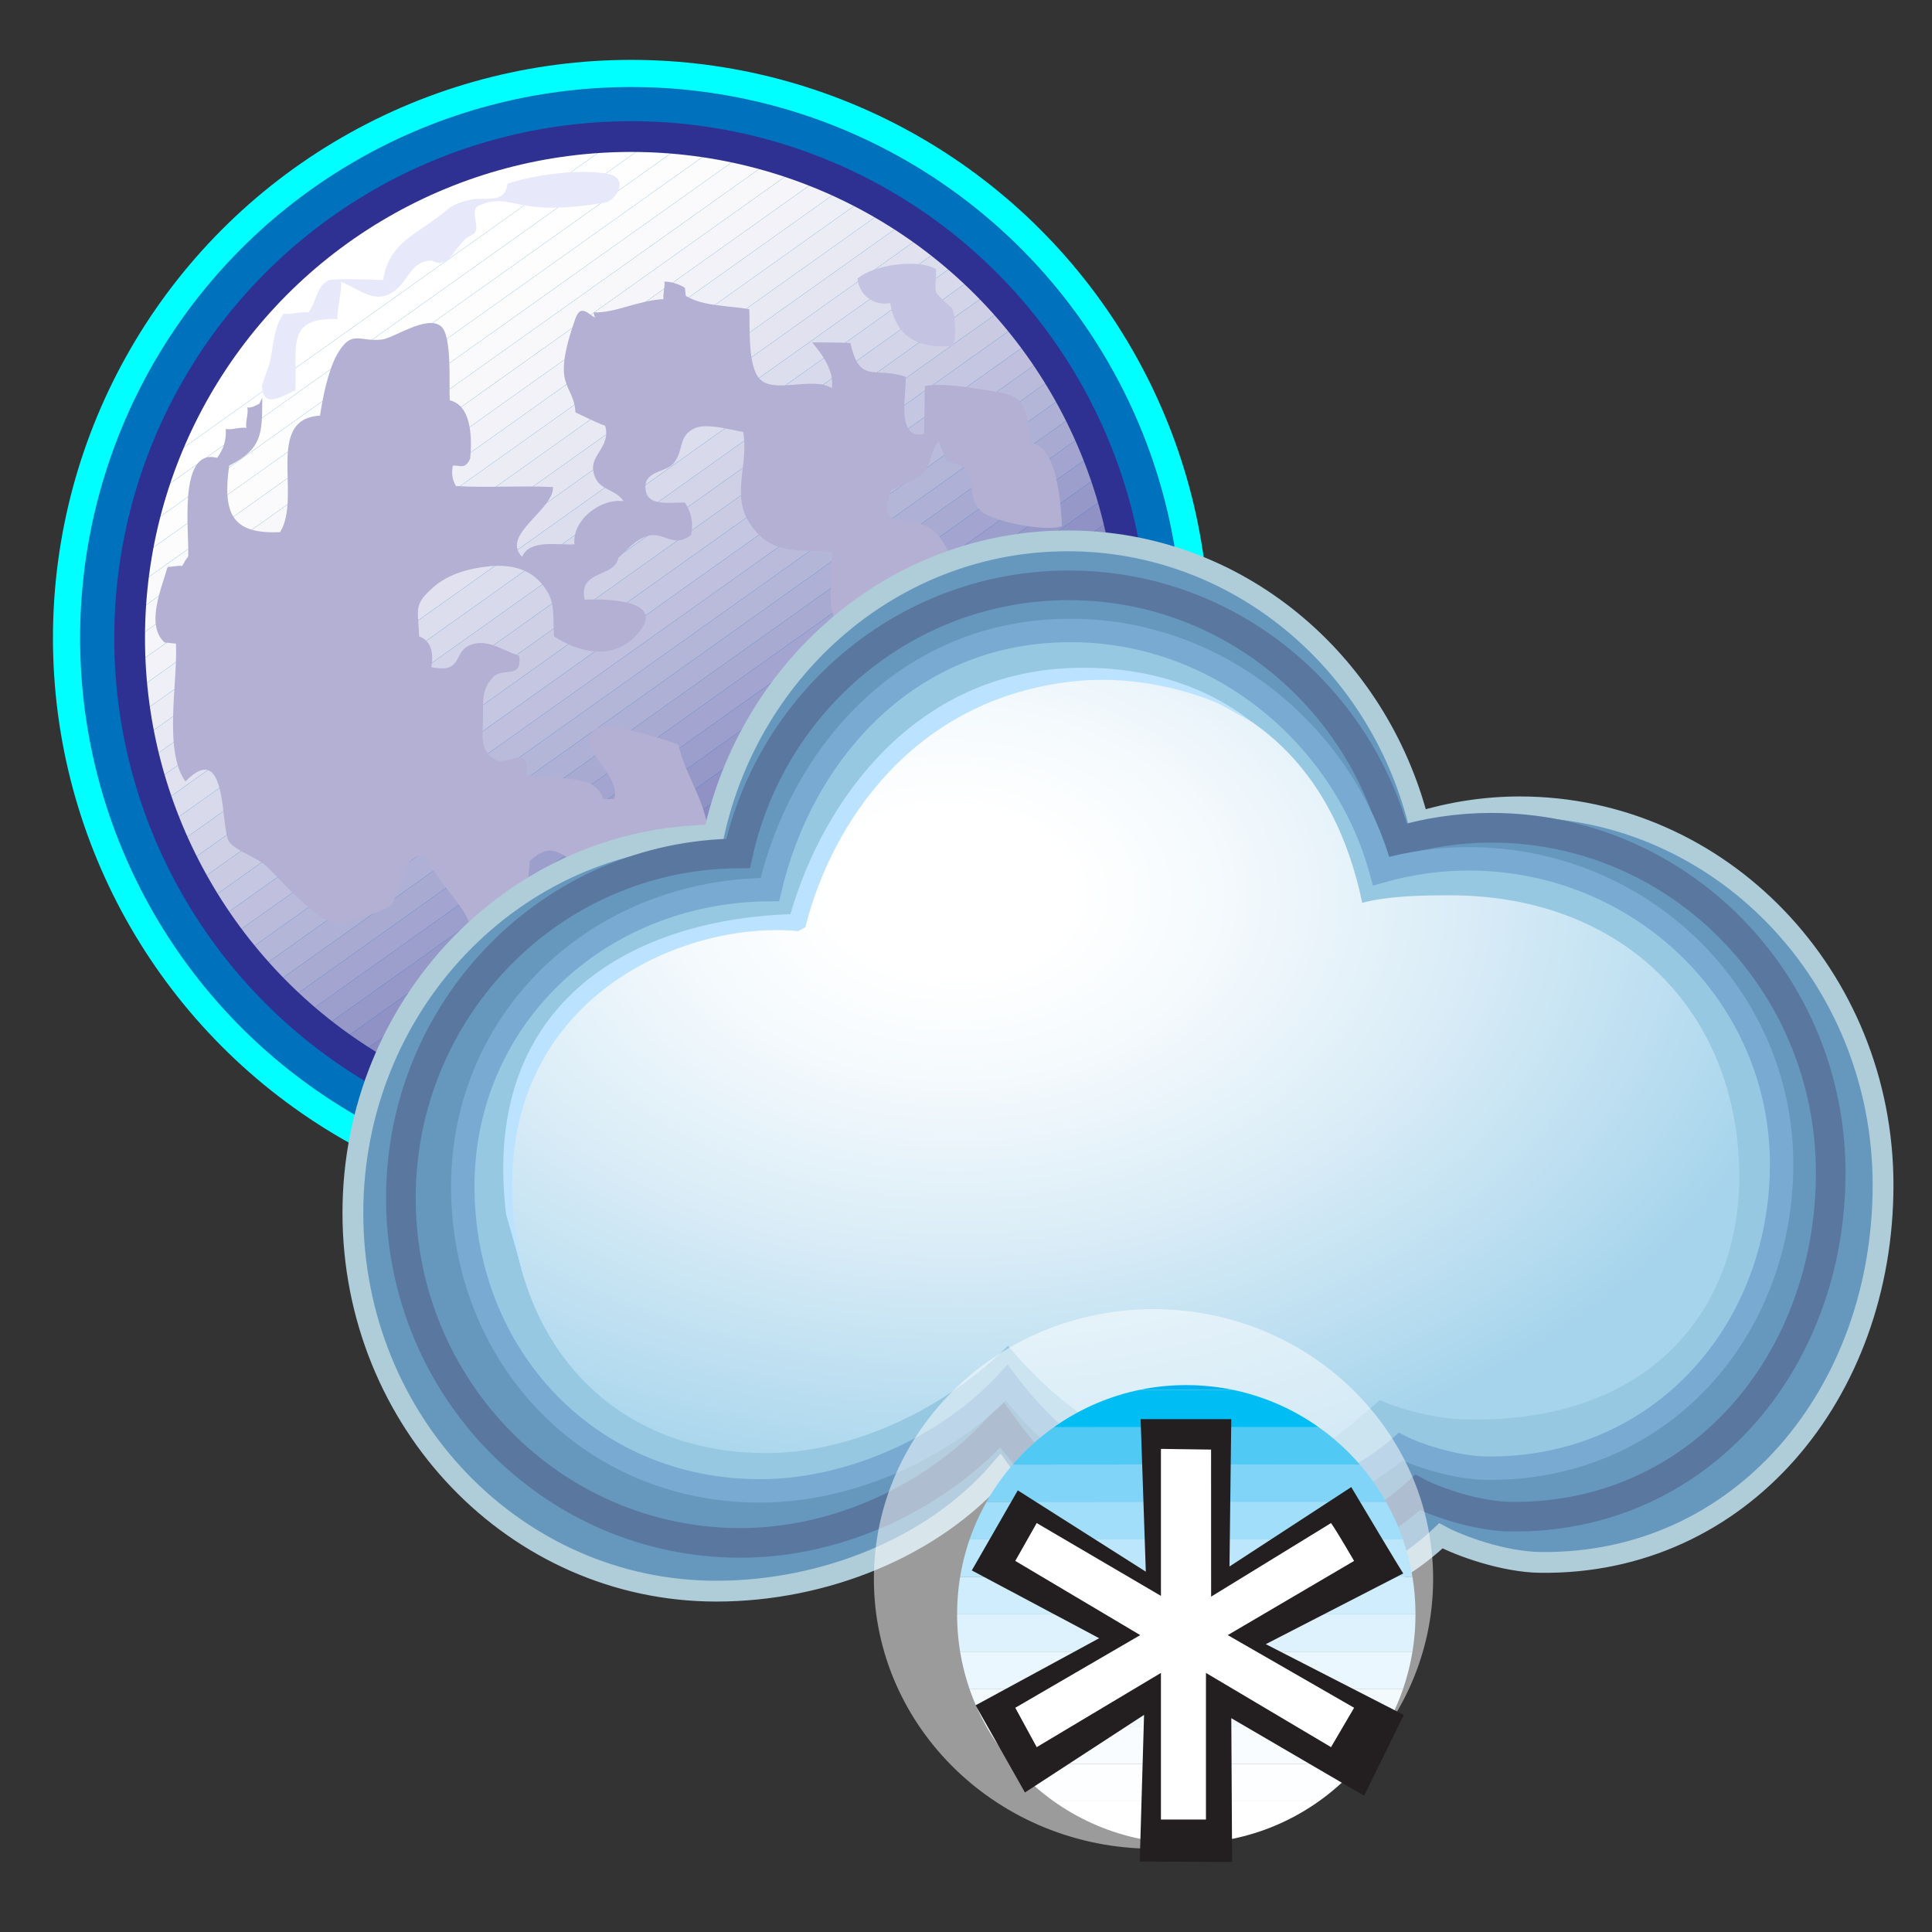 <?xml version="1.0" encoding="utf-8"?>
<!-- Generator: Adobe Illustrator 14.0.0, SVG Export Plug-In . SVG Version: 6.00 Build 43363)  -->
<!DOCTYPE svg PUBLIC "-//W3C//DTD SVG 1.1//EN" "http://www.w3.org/Graphics/SVG/1.1/DTD/svg11.dtd">
<svg version="1.1" id="Lumi" xmlns="http://www.w3.org/2000/svg" xmlns:xlink="http://www.w3.org/1999/xlink" x="0px" y="0px"
	 width="59.529px" height="59.529px" viewBox="0 0 59.529 59.529" enable-background="new 0 0 59.529 59.529" xml:space="preserve">
<rect x="0" y="0" width="59.529" height="59.529" fill="#333333" stroke="none"/>
<g>
	<circle fill="#0071BC" stroke="#00FFFF" stroke-width="0.837" cx="19.447" cy="19.66" r="17.397"/>
	<g>
		<g>
			<defs>
				<circle id="SVGID_1_" cx="19.446" cy="19.66" r="15.452"/>
			</defs>
			<clipPath id="SVGID_2_">
				<use xlink:href="#SVGID_1_"  overflow="visible"/>
			</clipPath>
			<polygon clip-path="url(#SVGID_2_)" fill="#FFFFFF" points="19.798,3.736 3.521,15.313 3.521,3.736 			"/>
			<polygon clip-path="url(#SVGID_2_)" fill="#FFFFFF" points="20.929,3.736 3.521,16.118 3.521,15.313 19.798,3.736 			"/>
			<polygon clip-path="url(#SVGID_2_)" fill="#FEFEFF" points="22.063,3.736 3.521,16.923 3.521,16.118 20.929,3.736 			"/>
			<polygon clip-path="url(#SVGID_2_)" fill="#FDFDFE" points="23.195,3.736 3.521,17.727 3.521,16.923 22.063,3.736 			"/>
			<polygon clip-path="url(#SVGID_2_)" fill="#FCFCFD" points="24.327,3.736 3.521,18.533 3.521,17.727 23.195,3.736 			"/>
			<polygon clip-path="url(#SVGID_2_)" fill="#FAFAFC" points="25.458,3.736 3.521,19.338 3.521,18.533 24.327,3.736 			"/>
			<polygon clip-path="url(#SVGID_2_)" fill="#F8F8FB" points="26.588,3.736 3.521,20.141 3.521,19.338 25.458,3.736 			"/>
			<polygon clip-path="url(#SVGID_2_)" fill="#F5F5FA" points="27.721,3.736 3.521,20.946 3.521,20.141 26.588,3.736 			"/>
			<polygon clip-path="url(#SVGID_2_)" fill="#F2F2F8" points="28.854,3.736 3.521,21.753 3.521,20.946 27.721,3.736 			"/>
			<polygon clip-path="url(#SVGID_2_)" fill="#EFEFF7" points="29.985,3.736 3.521,22.557 3.521,21.753 28.854,3.736 			"/>
			<polygon clip-path="url(#SVGID_2_)" fill="#ECECF5" points="31.117,3.736 3.521,23.361 3.521,22.557 29.985,3.736 			"/>
			<polygon clip-path="url(#SVGID_2_)" fill="#E8E9F3" points="32.221,3.736 32.231,3.748 3.521,24.167 3.521,23.361 31.117,3.736 
							"/>
			<polygon clip-path="url(#SVGID_2_)" fill="#E5E5F1" points="32.231,3.748 32.612,4.282 3.521,24.971 3.521,24.167 			"/>
			<polygon clip-path="url(#SVGID_2_)" fill="#E1E1EF" points="32.612,4.282 32.991,4.817 3.521,25.777 3.521,24.971 			"/>
			<polygon clip-path="url(#SVGID_2_)" fill="#DCDDED" points="32.991,4.817 33.373,5.351 3.521,26.582 3.521,25.777 			"/>
			<polygon clip-path="url(#SVGID_2_)" fill="#D8D9EB" points="33.373,5.351 33.75,5.887 3.521,27.385 3.521,26.582 			"/>
			<polygon clip-path="url(#SVGID_2_)" fill="#D4D4E8" points="33.75,5.887 34.131,6.421 3.521,28.192 3.521,27.385 			"/>
			<polygon clip-path="url(#SVGID_2_)" fill="#CFCFE6" points="34.131,6.421 34.512,6.956 3.521,28.996 3.521,28.192 			"/>
			<polygon clip-path="url(#SVGID_2_)" fill="#CACBE3" points="34.512,6.956 34.892,7.49 3.521,29.801 3.521,28.996 			"/>
			<polygon clip-path="url(#SVGID_2_)" fill="#C5C6E1" points="34.892,7.49 35.273,8.025 3.521,30.605 3.521,29.801 			"/>
			<polygon clip-path="url(#SVGID_2_)" fill="#C0C0DE" points="35.273,8.025 35.374,8.165 35.374,8.759 3.64,31.326 3.521,31.158 
				3.521,30.605 			"/>
			<polygon clip-path="url(#SVGID_2_)" fill="#BABBDB" points="35.374,9.564 4.019,31.86 3.64,31.326 35.374,8.759 			"/>
			<polygon clip-path="url(#SVGID_2_)" fill="#B4B6D8" points="35.374,10.368 4.4,32.395 4.019,31.86 35.374,9.564 			"/>
			<polygon clip-path="url(#SVGID_2_)" fill="#AFB0D5" points="35.374,11.173 4.779,32.929 4.4,32.395 35.374,10.368 			"/>
			<polygon clip-path="url(#SVGID_2_)" fill="#A9AAD2" points="35.374,11.978 5.16,33.463 4.779,32.929 35.374,11.173 			"/>
			<polygon clip-path="url(#SVGID_2_)" fill="#A3A4CF" points="35.374,12.783 5.541,33.998 5.16,33.463 35.374,11.978 			"/>
			<polygon clip-path="url(#SVGID_2_)" fill="#9C9ECC" points="35.374,13.588 5.922,34.533 5.541,33.998 35.374,12.783 			"/>
			<polygon clip-path="url(#SVGID_2_)" fill="#9698C8" points="35.374,14.393 6.3,35.067 5.922,34.533 35.374,13.588 			"/>
			<polygon clip-path="url(#SVGID_2_)" fill="#9091C5" points="35.374,15.197 6.703,35.587 6.671,35.587 6.3,35.067 35.374,14.393 
							"/>
			<polygon clip-path="url(#SVGID_2_)" fill="#898BC1" points="35.374,16.002 7.836,35.587 6.703,35.587 35.374,15.197 			"/>
			<polygon clip-path="url(#SVGID_2_)" fill="#8284BE" points="35.374,16.807 8.966,35.587 7.836,35.587 35.374,16.002 			"/>
			<polygon clip-path="url(#SVGID_2_)" fill="#7B7DBA" points="35.374,17.613 10.099,35.587 8.966,35.587 35.374,16.807 			"/>
			<polygon clip-path="url(#SVGID_2_)" fill="#7476B7" points="35.374,18.417 11.23,35.587 10.099,35.587 35.374,17.613 			"/>
			<polygon clip-path="url(#SVGID_2_)" fill="#6D6FB3" points="35.374,19.222 12.361,35.587 11.23,35.587 35.374,18.417 			"/>
			<polygon clip-path="url(#SVGID_2_)" fill="#6568AF" points="35.374,20.026 13.495,35.587 12.361,35.587 35.374,19.222 			"/>
			<polygon clip-path="url(#SVGID_2_)" fill="#5E60AB" points="35.374,20.832 14.626,35.587 13.495,35.587 35.374,20.026 			"/>
			<polygon clip-path="url(#SVGID_2_)" fill="#5659A7" points="35.374,21.635 15.757,35.587 14.626,35.587 35.374,20.832 			"/>
			<polygon clip-path="url(#SVGID_2_)" fill="#4E51A3" points="35.374,22.442 16.889,35.587 15.757,35.587 35.374,21.635 			"/>
			<polygon clip-path="url(#SVGID_2_)" fill="#47499F" points="35.374,23.246 18.021,35.587 16.889,35.587 35.374,22.442 			"/>
			<polygon clip-path="url(#SVGID_2_)" fill="#3E419B" points="35.374,24.052 19.152,35.587 18.021,35.587 35.374,23.246 			"/>
			<polygon clip-path="url(#SVGID_2_)" fill="#363996" points="35.374,24.857 20.284,35.587 19.152,35.587 35.374,24.052 			"/>
			<polygon clip-path="url(#SVGID_2_)" fill="#2E3192" points="35.374,25.66 21.416,35.587 20.284,35.587 35.374,24.857 			"/>
			<polygon clip-path="url(#SVGID_2_)" fill="#2E3192" points="21.416,35.587 35.374,25.66 35.374,35.587 			"/>
			<use xlink:href="#SVGID_1_"  overflow="visible" fill="none" stroke="#2E3192" stroke-width="0.947"/>
		</g>
	</g>
	<path fill="#B3B0D3" d="M8.081,12.256c0,1.157-0.015,1.565-1.021,2.094c-0.203,1.488,0.094,2.117,1.572,2.045
		c0.673-1.101-0.481-3.491,1.229-3.588c0.074-0.515,0.244-1.372,0.509-1.854c0.457-0.833,0.706-0.407,1.393-0.491
		c0.387-0.048,1.385-0.769,1.826-0.408c0.35,0.286,0.24,1.853,0.269,2.279c0.689,0.168,0.684,1.192,0.63,1.794
		c-0.156,0.363-0.333,0.193-0.534,0.222c-0.049,0.216-0.019,0.443,0.096,0.628c0.987,0.057,2.002-0.02,2.99,0.03
		c0.027,0.704-1.629,1.479-0.951,2.149c0.226-0.548,1.086-0.354,1.612-0.383c-0.085-0.75,0.826-1.441,1.52-1.326
		c-0.294-0.427-0.828-0.312-0.939-0.923c-0.096-0.524,0.547-0.76,0.364-1.406c-0.305-0.107-0.597-0.267-0.914-0.41
		c-0.056-0.946-0.778-0.7-0.001-2.896c0.174-0.494,0.443-0.068,0.61-0.031c-0.032-0.047-0.047-0.1-0.045-0.156
		c0.657,0.025,1.34-0.363,2.147-0.409C20.417,9.059,20.5,8.835,20.47,8.678c0.187-0.006,0.467,0.076,0.632,0.192
		c0.018,0.088,0.01,0.164,0.032,0.25c0.561,0.329,1.3,0.29,1.953,0.408c0.029,0.538-0.069,1.824,0.363,2.187
		c0.476,0.4,1.603-0.118,2.181,0.246c0.079-0.521-0.288-1.036-0.609-1.411c0.394,0.006,0.792-0.003,1.181,0.018
		c0.287,1.284,0.728,0.716,1.701,1.04c0.028,0.564-0.306,1.946,0.565,1.766c0.025-0.487,0.007-0.994,0.03-1.483
		c0.646-0.102,1.522,0.08,2.18,0.176c0.979,0.141,0.971,0.573,1.032,1.59c0.87-0.003,0.979,1.907,1.009,2.552
		c-0.464,0.193-2.119-0.142-2.463-0.436c-0.646-0.553,0.097-1.376-1.095-1.551c-0.037-0.223-0.203-0.408-0.227-0.631
		c-0.273,0.261-0.209,0.645-0.451,0.93c-0.254,0.299-0.71,0.415-1.023,0.583c-0.453,1.248,0.384,0.765,1.116,1.122
		c0.688,0.334,0.559,1.339,1.591,1.333c0.214,0.589,0.306,1.836,0.206,2.443c-0.208,1.262-0.729,0.507-1.16-0.165
		c-0.313-0.485-0.921-1.498-1.487-1.543c-0.369-0.031-1.585,0.742-1.888,0.96c-0.418-0.417-0.174-1.65-0.203-2.261
		c-1.074-0.055-1.888,0.111-2.534-0.865c-0.584-0.875-0.021-1.848-0.204-2.819c-0.354-0.057-1.141-0.286-1.499-0.112
		c-0.519,0.253-0.313,0.656-0.635,1.068c-0.22,0.285-0.873,0.234-0.878,0.728c-0.006,0.647,0.751,0.477,1.215,0.491
		c0.193,0.286,0.276,0.64,0.188,1.005c-0.546,0.412-0.829-0.108-1.311,0.017c-0.383,0.098-0.66,0.445-0.924,0.678
		c-0.13,0.641-1.237,0.353-1.042,1.293c0.828-0.036,2.608,0.045,1.572,1.12c-0.744,0.774-1.786,0.487-2.514,0.011
		c-0.046-0.773,0.064-1.125-0.417-1.664c-0.392-0.441-0.976-0.557-1.583-0.495c-0.68,0.071-1.275,0.257-1.719,0.646
		c-0.633,0.552-0.46,0.681-0.438,1.513c0.392,0.142,0.451,0.549,0.376,0.947c0.98,0.211,0.67-0.467,1.186-0.676
		c0.544-0.22,1.009,0.165,1.522,0.328c0.103,0.743-0.518,0.336-0.813,0.664c-0.365,0.408-0.292,0.756-0.304,1.305
		c-0.014,0.56-0.086,0.945,0.374,1.229c0.354,0.217,1.084-0.505,0.964,0.453c0.704,0.223,2.131-0.092,2.362,0.756
		c0.12,0.013,0.225,0.011,0.347,0.003c0.223-0.806-1.306-1.611-0.558-2.165c0.346-0.254,2.168,0.346,2.538,0.496
		c0.23,1.102,1.128,2.084,0.868,3.29c-0.234,1.08-0.902,1.303-1.968,0.928c-0.331-0.957-1.063-0.402-1.813-0.548
		c-0.752-0.146-0.886-0.794-1.682-0.08c0.028,0.182-0.062,0.417-0.015,0.606c-0.002,0.001,0.001-0.017,0.004-0.015
		c-0.301,0.287-0.534,0.646-0.464,1.079c0.804-0.182,1.161,0.634,0.835,1.336c-0.309,0.668-1.015,0.501-1.776,0.455
		c-0.385-0.65-0.202-1.327-0.658-1.987c-0.355-0.515-0.845-1.038-1.17-1.662c-0.578,0.024-0.515,0.47-0.72,0.853
		c-0.345,0.647-0.012,0.636-0.849,0.945c-1.268,0.468-1.408,0.354-2.358-0.52c-0.342-0.313-0.646-0.671-0.941-0.945
		c-0.298-0.275-0.949-0.471-1.142-0.751c-0.274-0.396-0.021-3.199-1.345-1.853c-0.681-0.951-0.232-3.047-0.292-4.25
		c-0.113-0.002-0.24-0.03-0.349-0.03c-0.588-0.54-0.107-1.639,0.092-2.33c0.134,0.001,0.316-0.052,0.448-0.03
		c0.1-0.159,0.078-0.161,0.184-0.286c0.056-0.61-0.349-3.368,0.892-3.045c0.2-0.26,0.288-0.558,0.268-0.892
		c0.182,0.044,0.455-0.071,0.637-0.028c-0.042-0.182,0.07-0.451,0.028-0.633c0.15,0.026,0.313-0.102,0.364-0.107"/>
	<path fill="#C4C4E2" d="M29.426,10.649c-1.098,0.125-1.827-0.248-1.995-1.309c-0.544,0.09-0.959-0.263-1.01-0.754
		c0.49-0.44,1.907-0.621,2.426-0.286c0.003,0.146-0.062,0.624,0.015,0.742c0.037,0.059,0.496,0.493,0.479,0.445
		c0.129,0.362,0.112,1.126-0.008,1.256"/>
	<path fill="#E8E8FB" d="M8.216,11.448c0.247-0.569,0.121-1.189,0.518-1.785c0.225,0.044,0.541-0.078,0.764-0.035
		c0.283-0.368,0.236-0.792,0.623-0.992c0.114-0.058,1.485-0.022,1.686-0.006c0.155-1.055,0.877-1.35,1.615-1.889
		c0.432-0.314,0.411-0.421,1.022-0.577c0.496-0.126,1.097,0.165,1.195-0.505c0.799-0.27,2.215-0.467,3.075-0.303
		c0.58,0.09,0.417,0.646,0,0.871c-2.921,0.518-2.885-0.339-3.941,0.1c-0.375,0.157,0.138,0.76-0.247,0.921
		c-0.492,0.209-0.635,1.097-1.22,0.78c-0.653,0.006-0.716,0.63-1.157,0.945c-0.588,0.414-1.021-0.032-1.644-0.294
		c0.047,0.195-0.14,0.956-0.103,1.153c-1.626-0.063-1.234,0.882-1.302,2.202c-0.241,0.059-1.022,0.67-1.029-0.163"/>
</g>
<g>
	<g>
		<g>
			<path fill="#6698BE" stroke="#AFCCD9" stroke-width="0.641" d="M46.826,24.861c-1.083,0-2.128,0.17-3.12,0.47
				c-1.268-4.986-5.617-8.666-10.808-8.666c-5.327,0-9.775,3.877-10.908,9.066c-6.144,0.042-11.117,5.239-11.117,11.644
				c0,6.437,5.011,11.652,11.197,11.652c3.309,0,6.687-1.341,8.738-3.72c2.034,2.878,4.21,4.279,7.905,4.279
				c2.214,0,4.204-0.872,5.684-2.263c0.568,0.308,1.935,0.805,3.062,0.818c6.185,0.081,10.562-5.196,10.562-11.628
				C58.02,30.08,53.009,24.861,46.826,24.861z"/>
		</g>
		<g>
			<path fill="#6698BE" stroke="#5A789F" stroke-width="0.914" d="M45.951,25.505c-1.012,0-1.99,0.153-2.92,0.429
				c-1.184-4.547-5.249-7.899-10.097-7.899c-4.978,0-9.138,3.533-10.192,8.261c-5.746,0.041-10.39,4.779-10.39,10.619
				c0,5.867,4.682,10.625,10.46,10.625c3.094,0,6.13-1.485,8.046-3.652c1.904,2.621,4.057,4.16,7.513,4.16
				c2.067,0,3.926-0.792,5.309-2.062c0.532,0.28,1.809,0.732,2.862,0.746c5.776,0.073,9.866-4.735,9.866-10.598
				C56.408,30.263,51.727,25.505,45.951,25.505z"/>
		</g>
		<g>
			<path fill="#96C8E1" stroke="#78AAD2" stroke-width="0.722" d="M45.25,26.462c-0.936,0-1.837,0.136-2.695,0.378
				c-1.091-4.021-4.783-7.267-9.255-7.409c-5.272-0.167-8.604,3.794-9.579,7.978c-5.299,0.033-9.462,3.98-9.462,9.146
				c0,5.188,3.833,9.383,9.162,9.383c2.855,0,5.83-1.414,7.598-3.332c1.755,2.321,4.054,3.793,7.238,3.793
				c1.907,0,3.621-0.7,4.897-1.823c0.488,0.248,1.667,0.648,2.64,0.662c5.33,0.065,9.101-4.189,9.101-9.374
				C54.894,30.67,50.577,26.462,45.25,26.462z"/>
		</g>
		<g>
			
				<radialGradient id="SVGID_3_" cx="31.621" cy="28.384" r="17.724" gradientTransform="matrix(-0.018 1.049 -1.521 -0.028 73.026 -4.87)" gradientUnits="userSpaceOnUse">
				<stop  offset="0.139" style="stop-color:#FFFFFF"/>
				<stop  offset="0.302" style="stop-color:#F5FAFD"/>
				<stop  offset="0.576" style="stop-color:#DBEDF7"/>
				<stop  offset="0.927" style="stop-color:#B0D9EE"/>
				<stop  offset="1" style="stop-color:#A6D4EC"/>
			</radialGradient>
			<path fill="url(#SVGID_3_)" d="M44.674,27.586c-0.876,0-1.893,0.019-2.701,0.232c-0.828-4.007-3.457-7.084-8.92-7.084
				c-4.316,0-7.131,3.301-8.32,7.535c-6.019,0.213-9.004,3.61-9.004,8.225c0,4.634,2.947,8.309,7.954,8.279
				c2.096-0.014,5.008-0.964,7.376-3.307c1.257,1.525,3.83,3.783,6.825,3.814c2.417,0.025,3.432-1.138,4.635-2.139
				c0.458,0.222,1.565,0.554,2.482,0.587c5.981,0.226,8.975-3.631,8.552-8.37C53.142,30.737,49.681,27.586,44.674,27.586z"/>
		</g>
	</g>
	<g>
		<g>
			<path fill="#BBE3FF" d="M15.595,37.416c-0.779-6.348,3.649-9.067,8.759-9.248c1.042-3.591,3.873-7.409,8.645-7.585
				c2.257-0.083,4.165,0.555,5.543,1.641l-0.975-0.535c0,0-2.017-0.96-4.48-0.696c-4.961,0.532-7.48,4.404-8.272,7.576l-0.218,0.121
				c-3.949-0.38-10.545,2.669-8.397,10.855L15.595,37.416z"/>
		</g>
	</g>
</g>
<ellipse opacity="0.51" fill="#FFFFFF" cx="35.542" cy="48.65" rx="8.616" ry="8.313"/>
<g>
	<g>
		<g>
			<defs>
				<circle id="SVGID_4_" cx="36.552" cy="49.74" r="7.062"/>
			</defs>
			<clipPath id="SVGID_5_">
				<use xlink:href="#SVGID_4_"  overflow="visible"/>
			</clipPath>
			<rect x="28.984" y="56.656" clip-path="url(#SVGID_5_)" fill="#FFFFFF" width="15.136" height="0.65"/>
			<rect x="28.984" y="55.504" clip-path="url(#SVGID_5_)" fill="#FFFFFF" width="15.136" height="1.152"/>
			<rect x="28.984" y="54.351" clip-path="url(#SVGID_5_)" fill="#FCFEFF" width="15.136" height="1.152"/>
			<rect x="28.984" y="53.197" clip-path="url(#SVGID_5_)" fill="#F8FCFF" width="15.136" height="1.154"/>
			<rect x="28.984" y="52.047" clip-path="url(#SVGID_5_)" fill="#F2FAFE" width="15.136" height="1.15"/>
			<rect x="28.984" y="50.891" clip-path="url(#SVGID_5_)" fill="#EAF7FE" width="15.136" height="1.155"/>
			<rect x="28.984" y="49.74" clip-path="url(#SVGID_5_)" fill="#DEF2FD" width="15.136" height="1.151"/>
			<rect x="28.984" y="48.586" clip-path="url(#SVGID_5_)" fill="#CFEDFC" width="15.136" height="1.154"/>
			<rect x="28.984" y="47.431" clip-path="url(#SVGID_5_)" fill="#BBE6FB" width="15.136" height="1.154"/>
			<rect x="28.984" y="46.279" clip-path="url(#SVGID_5_)" fill="#A1DEF9" width="15.136" height="1.152"/>
			<rect x="28.984" y="45.128" clip-path="url(#SVGID_5_)" fill="#80D4F7" width="15.136" height="1.151"/>
			<rect x="28.984" y="43.976" clip-path="url(#SVGID_5_)" fill="#50C9F5" width="15.136" height="1.151"/>
			<rect x="28.984" y="42.822" clip-path="url(#SVGID_5_)" fill="#00BEF3" width="15.136" height="1.154"/>
			<rect x="28.984" y="42.174" clip-path="url(#SVGID_5_)" fill="#00B3F0" width="15.136" height="0.648"/>
		</g>
		<g>
			<path fill="#231F20" d="M39.002,50.66l4.252,2.18l-1.223,2.49l-4.092-2.389l0.025,4.43l-2.846-0.014l0.133-4.518l-3.67,2.391
				l-1.521-2.686l3.808-2.067l-3.925-2.089l1.417-2.467l3.945,2.506l-0.16-4.699h2.793l-0.055,4.539l3.752-2.447
				c1.502,2.523,1.602,2.661,1.602,2.661L39.002,50.66z"/>
			<path fill="#FFFFFF" d="M37.317,49.196l3.695-2.267c0.09,0.121,0.326,0.51,0.711,1.166l-3.893,2.286l3.893,2.239l-0.711,1.213
				l-3.854-2.287v4.518h-1.387v-4.518l-3.828,2.287l-0.66-1.213l3.85-2.239l-3.85-2.286l0.66-1.166l3.828,2.244v-4.53l1.545,0.022"
				/>
		</g>
	</g>
</g>
</svg>

